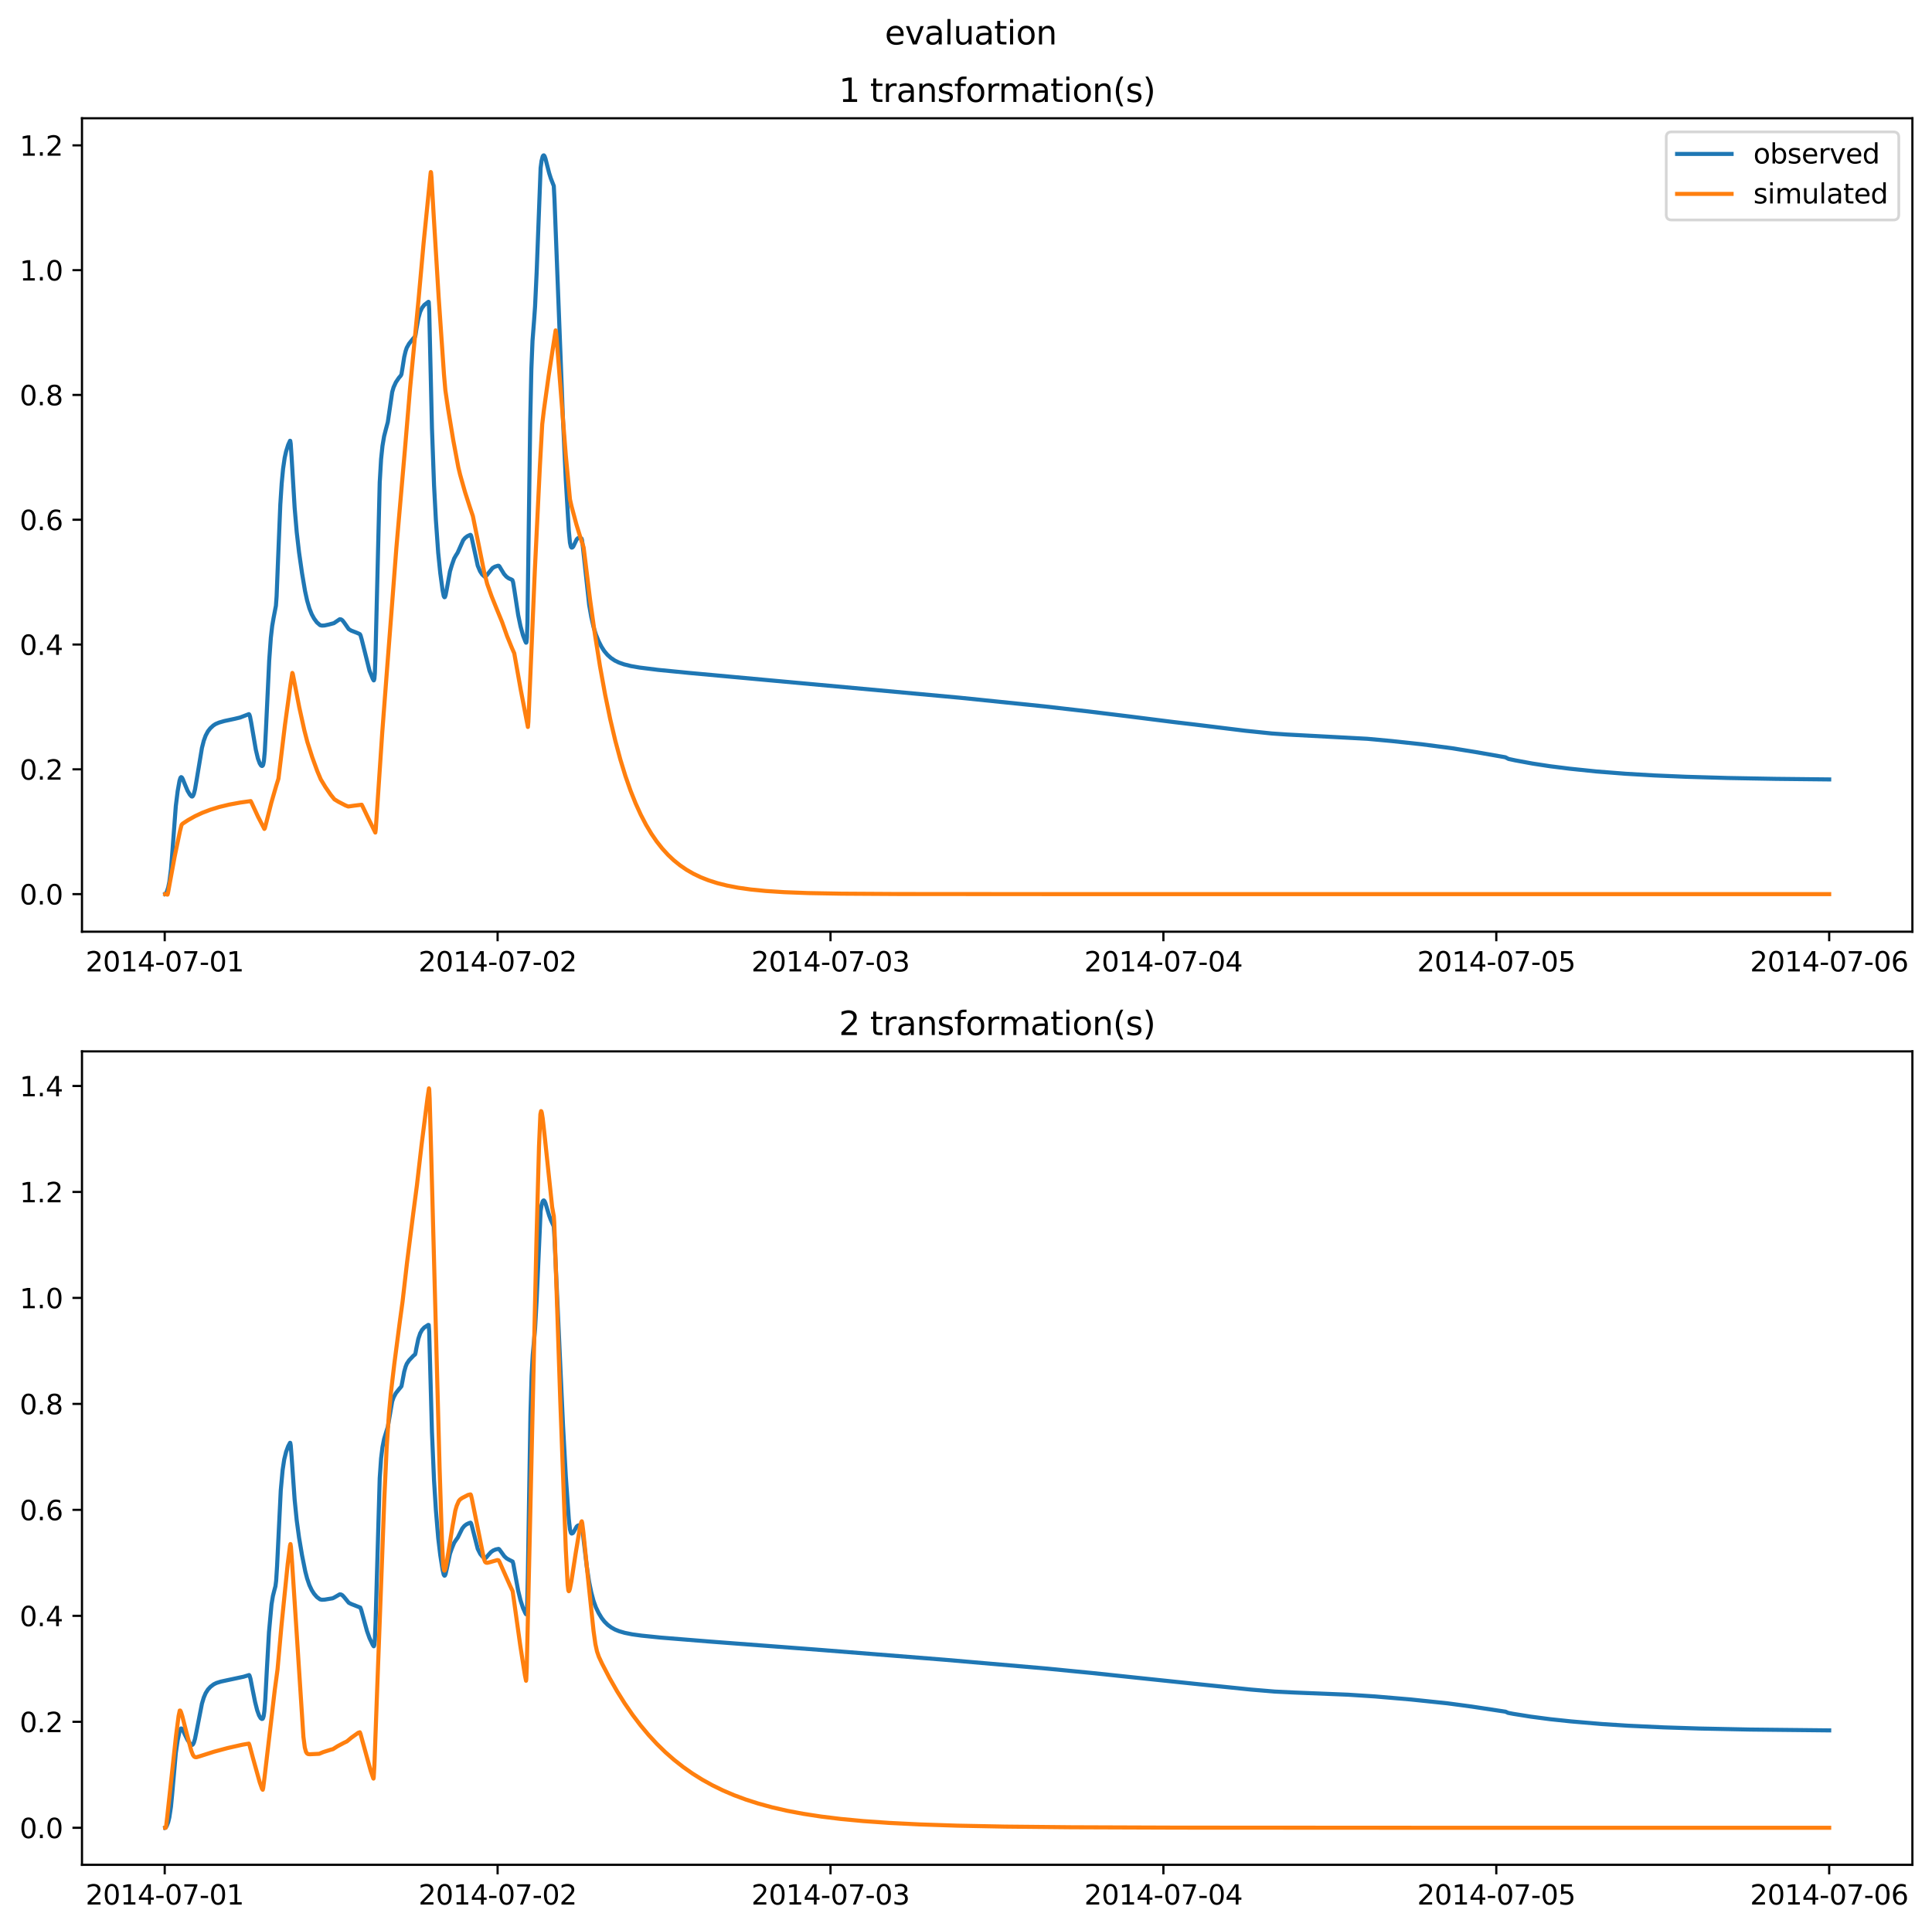<?xml version="1.0" encoding="utf-8" standalone="no"?>
<!DOCTYPE svg PUBLIC "-//W3C//DTD SVG 1.1//EN"
  "http://www.w3.org/Graphics/SVG/1.1/DTD/svg11.dtd">
<svg xmlns:xlink="http://www.w3.org/1999/xlink" width="709.427pt" height="708.798pt" viewBox="0 0 709.427 708.798" xmlns="http://www.w3.org/2000/svg" version="1.1">
 <defs>
  <style type="text/css">*{stroke-linejoin: round; stroke-linecap: butt}</style>
 </defs>
 <g id="figure_1">
  <g id="patch_1">
   <path d="M 0 708.798 
L 709.427 708.798 
L 709.427 0 
L 0 0 
z
" style="fill: #ffffff"/>
  </g>
  <g id="axes_1">
   <g id="patch_2">
    <path d="M 30.103 342.2 
L 702.227 342.2 
L 702.227 43.44 
L 30.103 43.44 
z
" style="fill: #ffffff"/>
   </g>
   <g id="matplotlib.axis_1">
    <g id="xtick_1">
     <g id="line2d_1">
      <defs>
       <path id="m5205f0c5c3" d="M 0 0 
L 0 3.5 
" style="stroke: #000000; stroke-width: 0.8"/>
      </defs>
      <g>
       <use xlink:href="#m5205f0c5c3" x="60.484" y="342.2" style="stroke: #000000; stroke-width: 0.8"/>
      </g>
     </g>
     <g id="text_1">
      <!-- 2014-07-01 -->
      <g transform="translate(31.427 356.798) scale(0.1 -0.1)">
       <defs>
        <path id="DejaVuSans-32" d="M 1228 531 
L 3431 531 
L 3431 0 
L 469 0 
L 469 531 
Q 828 903 1448 1529 
Q 2069 2156 2228 2338 
Q 2531 2678 2651 2914 
Q 2772 3150 2772 3378 
Q 2772 3750 2511 3984 
Q 2250 4219 1831 4219 
Q 1534 4219 1204 4116 
Q 875 4013 500 3803 
L 500 4441 
Q 881 4594 1212 4672 
Q 1544 4750 1819 4750 
Q 2544 4750 2975 4387 
Q 3406 4025 3406 3419 
Q 3406 3131 3298 2873 
Q 3191 2616 2906 2266 
Q 2828 2175 2409 1742 
Q 1991 1309 1228 531 
z
" transform="scale(0.016)"/>
        <path id="DejaVuSans-30" d="M 2034 4250 
Q 1547 4250 1301 3770 
Q 1056 3291 1056 2328 
Q 1056 1369 1301 889 
Q 1547 409 2034 409 
Q 2525 409 2770 889 
Q 3016 1369 3016 2328 
Q 3016 3291 2770 3770 
Q 2525 4250 2034 4250 
z
M 2034 4750 
Q 2819 4750 3233 4129 
Q 3647 3509 3647 2328 
Q 3647 1150 3233 529 
Q 2819 -91 2034 -91 
Q 1250 -91 836 529 
Q 422 1150 422 2328 
Q 422 3509 836 4129 
Q 1250 4750 2034 4750 
z
" transform="scale(0.016)"/>
        <path id="DejaVuSans-31" d="M 794 531 
L 1825 531 
L 1825 4091 
L 703 3866 
L 703 4441 
L 1819 4666 
L 2450 4666 
L 2450 531 
L 3481 531 
L 3481 0 
L 794 0 
L 794 531 
z
" transform="scale(0.016)"/>
        <path id="DejaVuSans-34" d="M 2419 4116 
L 825 1625 
L 2419 1625 
L 2419 4116 
z
M 2253 4666 
L 3047 4666 
L 3047 1625 
L 3713 1625 
L 3713 1100 
L 3047 1100 
L 3047 0 
L 2419 0 
L 2419 1100 
L 313 1100 
L 313 1709 
L 2253 4666 
z
" transform="scale(0.016)"/>
        <path id="DejaVuSans-2d" d="M 313 2009 
L 1997 2009 
L 1997 1497 
L 313 1497 
L 313 2009 
z
" transform="scale(0.016)"/>
        <path id="DejaVuSans-37" d="M 525 4666 
L 3525 4666 
L 3525 4397 
L 1831 0 
L 1172 0 
L 2766 4134 
L 525 4134 
L 525 4666 
z
" transform="scale(0.016)"/>
       </defs>
       <use xlink:href="#DejaVuSans-32"/>
       <use xlink:href="#DejaVuSans-30" x="63.623"/>
       <use xlink:href="#DejaVuSans-31" x="127.246"/>
       <use xlink:href="#DejaVuSans-34" x="190.869"/>
       <use xlink:href="#DejaVuSans-2d" x="254.492"/>
       <use xlink:href="#DejaVuSans-30" x="290.576"/>
       <use xlink:href="#DejaVuSans-37" x="354.199"/>
       <use xlink:href="#DejaVuSans-2d" x="417.822"/>
       <use xlink:href="#DejaVuSans-30" x="453.906"/>
       <use xlink:href="#DejaVuSans-31" x="517.529"/>
      </g>
     </g>
    </g>
    <g id="xtick_2">
     <g id="line2d_2">
      <g>
       <use xlink:href="#m5205f0c5c3" x="182.723" y="342.2" style="stroke: #000000; stroke-width: 0.8"/>
      </g>
     </g>
     <g id="text_2">
      <!-- 2014-07-02 -->
      <g transform="translate(153.665 356.798) scale(0.1 -0.1)">
       <use xlink:href="#DejaVuSans-32"/>
       <use xlink:href="#DejaVuSans-30" x="63.623"/>
       <use xlink:href="#DejaVuSans-31" x="127.246"/>
       <use xlink:href="#DejaVuSans-34" x="190.869"/>
       <use xlink:href="#DejaVuSans-2d" x="254.492"/>
       <use xlink:href="#DejaVuSans-30" x="290.576"/>
       <use xlink:href="#DejaVuSans-37" x="354.199"/>
       <use xlink:href="#DejaVuSans-2d" x="417.822"/>
       <use xlink:href="#DejaVuSans-30" x="453.906"/>
       <use xlink:href="#DejaVuSans-32" x="517.529"/>
      </g>
     </g>
    </g>
    <g id="xtick_3">
     <g id="line2d_3">
      <g>
       <use xlink:href="#m5205f0c5c3" x="304.961" y="342.2" style="stroke: #000000; stroke-width: 0.8"/>
      </g>
     </g>
     <g id="text_3">
      <!-- 2014-07-03 -->
      <g transform="translate(275.903 356.798) scale(0.1 -0.1)">
       <defs>
        <path id="DejaVuSans-33" d="M 2597 2516 
Q 3050 2419 3304 2112 
Q 3559 1806 3559 1356 
Q 3559 666 3084 287 
Q 2609 -91 1734 -91 
Q 1441 -91 1130 -33 
Q 819 25 488 141 
L 488 750 
Q 750 597 1062 519 
Q 1375 441 1716 441 
Q 2309 441 2620 675 
Q 2931 909 2931 1356 
Q 2931 1769 2642 2001 
Q 2353 2234 1838 2234 
L 1294 2234 
L 1294 2753 
L 1863 2753 
Q 2328 2753 2575 2939 
Q 2822 3125 2822 3475 
Q 2822 3834 2567 4026 
Q 2313 4219 1838 4219 
Q 1578 4219 1281 4162 
Q 984 4106 628 3988 
L 628 4550 
Q 988 4650 1302 4700 
Q 1616 4750 1894 4750 
Q 2613 4750 3031 4423 
Q 3450 4097 3450 3541 
Q 3450 3153 3228 2886 
Q 3006 2619 2597 2516 
z
" transform="scale(0.016)"/>
       </defs>
       <use xlink:href="#DejaVuSans-32"/>
       <use xlink:href="#DejaVuSans-30" x="63.623"/>
       <use xlink:href="#DejaVuSans-31" x="127.246"/>
       <use xlink:href="#DejaVuSans-34" x="190.869"/>
       <use xlink:href="#DejaVuSans-2d" x="254.492"/>
       <use xlink:href="#DejaVuSans-30" x="290.576"/>
       <use xlink:href="#DejaVuSans-37" x="354.199"/>
       <use xlink:href="#DejaVuSans-2d" x="417.822"/>
       <use xlink:href="#DejaVuSans-30" x="453.906"/>
       <use xlink:href="#DejaVuSans-33" x="517.529"/>
      </g>
     </g>
    </g>
    <g id="xtick_4">
     <g id="line2d_4">
      <g>
       <use xlink:href="#m5205f0c5c3" x="427.199" y="342.2" style="stroke: #000000; stroke-width: 0.8"/>
      </g>
     </g>
     <g id="text_4">
      <!-- 2014-07-04 -->
      <g transform="translate(398.141 356.798) scale(0.1 -0.1)">
       <use xlink:href="#DejaVuSans-32"/>
       <use xlink:href="#DejaVuSans-30" x="63.623"/>
       <use xlink:href="#DejaVuSans-31" x="127.246"/>
       <use xlink:href="#DejaVuSans-34" x="190.869"/>
       <use xlink:href="#DejaVuSans-2d" x="254.492"/>
       <use xlink:href="#DejaVuSans-30" x="290.576"/>
       <use xlink:href="#DejaVuSans-37" x="354.199"/>
       <use xlink:href="#DejaVuSans-2d" x="417.822"/>
       <use xlink:href="#DejaVuSans-30" x="453.906"/>
       <use xlink:href="#DejaVuSans-34" x="517.529"/>
      </g>
     </g>
    </g>
    <g id="xtick_5">
     <g id="line2d_5">
      <g>
       <use xlink:href="#m5205f0c5c3" x="549.437" y="342.2" style="stroke: #000000; stroke-width: 0.8"/>
      </g>
     </g>
     <g id="text_5">
      <!-- 2014-07-05 -->
      <g transform="translate(520.38 356.798) scale(0.1 -0.1)">
       <defs>
        <path id="DejaVuSans-35" d="M 691 4666 
L 3169 4666 
L 3169 4134 
L 1269 4134 
L 1269 2991 
Q 1406 3038 1543 3061 
Q 1681 3084 1819 3084 
Q 2600 3084 3056 2656 
Q 3513 2228 3513 1497 
Q 3513 744 3044 326 
Q 2575 -91 1722 -91 
Q 1428 -91 1123 -41 
Q 819 9 494 109 
L 494 744 
Q 775 591 1075 516 
Q 1375 441 1709 441 
Q 2250 441 2565 725 
Q 2881 1009 2881 1497 
Q 2881 1984 2565 2268 
Q 2250 2553 1709 2553 
Q 1456 2553 1204 2497 
Q 953 2441 691 2322 
L 691 4666 
z
" transform="scale(0.016)"/>
       </defs>
       <use xlink:href="#DejaVuSans-32"/>
       <use xlink:href="#DejaVuSans-30" x="63.623"/>
       <use xlink:href="#DejaVuSans-31" x="127.246"/>
       <use xlink:href="#DejaVuSans-34" x="190.869"/>
       <use xlink:href="#DejaVuSans-2d" x="254.492"/>
       <use xlink:href="#DejaVuSans-30" x="290.576"/>
       <use xlink:href="#DejaVuSans-37" x="354.199"/>
       <use xlink:href="#DejaVuSans-2d" x="417.822"/>
       <use xlink:href="#DejaVuSans-30" x="453.906"/>
       <use xlink:href="#DejaVuSans-35" x="517.529"/>
      </g>
     </g>
    </g>
    <g id="xtick_6">
     <g id="line2d_6">
      <g>
       <use xlink:href="#m5205f0c5c3" x="671.676" y="342.2" style="stroke: #000000; stroke-width: 0.8"/>
      </g>
     </g>
     <g id="text_6">
      <!-- 2014-07-06 -->
      <g transform="translate(642.618 356.798) scale(0.1 -0.1)">
       <defs>
        <path id="DejaVuSans-36" d="M 2113 2584 
Q 1688 2584 1439 2293 
Q 1191 2003 1191 1497 
Q 1191 994 1439 701 
Q 1688 409 2113 409 
Q 2538 409 2786 701 
Q 3034 994 3034 1497 
Q 3034 2003 2786 2293 
Q 2538 2584 2113 2584 
z
M 3366 4563 
L 3366 3988 
Q 3128 4100 2886 4159 
Q 2644 4219 2406 4219 
Q 1781 4219 1451 3797 
Q 1122 3375 1075 2522 
Q 1259 2794 1537 2939 
Q 1816 3084 2150 3084 
Q 2853 3084 3261 2657 
Q 3669 2231 3669 1497 
Q 3669 778 3244 343 
Q 2819 -91 2113 -91 
Q 1303 -91 875 529 
Q 447 1150 447 2328 
Q 447 3434 972 4092 
Q 1497 4750 2381 4750 
Q 2619 4750 2861 4703 
Q 3103 4656 3366 4563 
z
" transform="scale(0.016)"/>
       </defs>
       <use xlink:href="#DejaVuSans-32"/>
       <use xlink:href="#DejaVuSans-30" x="63.623"/>
       <use xlink:href="#DejaVuSans-31" x="127.246"/>
       <use xlink:href="#DejaVuSans-34" x="190.869"/>
       <use xlink:href="#DejaVuSans-2d" x="254.492"/>
       <use xlink:href="#DejaVuSans-30" x="290.576"/>
       <use xlink:href="#DejaVuSans-37" x="354.199"/>
       <use xlink:href="#DejaVuSans-2d" x="417.822"/>
       <use xlink:href="#DejaVuSans-30" x="453.906"/>
       <use xlink:href="#DejaVuSans-36" x="517.529"/>
      </g>
     </g>
    </g>
   </g>
   <g id="matplotlib.axis_2">
    <g id="ytick_1">
     <g id="line2d_7">
      <defs>
       <path id="m66a15f3353" d="M 0 0 
L -3.5 0 
" style="stroke: #000000; stroke-width: 0.8"/>
      </defs>
      <g>
       <use xlink:href="#m66a15f3353" x="30.103" y="328.397" style="stroke: #000000; stroke-width: 0.8"/>
      </g>
     </g>
     <g id="text_7">
      <!-- 0.0 -->
      <g transform="translate(7.2 332.197) scale(0.1 -0.1)">
       <defs>
        <path id="DejaVuSans-2e" d="M 684 794 
L 1344 794 
L 1344 0 
L 684 0 
L 684 794 
z
" transform="scale(0.016)"/>
       </defs>
       <use xlink:href="#DejaVuSans-30"/>
       <use xlink:href="#DejaVuSans-2e" x="63.623"/>
       <use xlink:href="#DejaVuSans-30" x="95.41"/>
      </g>
     </g>
    </g>
    <g id="ytick_2">
     <g id="line2d_8">
      <g>
       <use xlink:href="#m66a15f3353" x="30.103" y="282.562" style="stroke: #000000; stroke-width: 0.8"/>
      </g>
     </g>
     <g id="text_8">
      <!-- 0.2 -->
      <g transform="translate(7.2 286.362) scale(0.1 -0.1)">
       <use xlink:href="#DejaVuSans-30"/>
       <use xlink:href="#DejaVuSans-2e" x="63.623"/>
       <use xlink:href="#DejaVuSans-32" x="95.41"/>
      </g>
     </g>
    </g>
    <g id="ytick_3">
     <g id="line2d_9">
      <g>
       <use xlink:href="#m66a15f3353" x="30.103" y="236.727" style="stroke: #000000; stroke-width: 0.8"/>
      </g>
     </g>
     <g id="text_9">
      <!-- 0.4 -->
      <g transform="translate(7.2 240.526) scale(0.1 -0.1)">
       <use xlink:href="#DejaVuSans-30"/>
       <use xlink:href="#DejaVuSans-2e" x="63.623"/>
       <use xlink:href="#DejaVuSans-34" x="95.41"/>
      </g>
     </g>
    </g>
    <g id="ytick_4">
     <g id="line2d_10">
      <g>
       <use xlink:href="#m66a15f3353" x="30.103" y="190.892" style="stroke: #000000; stroke-width: 0.8"/>
      </g>
     </g>
     <g id="text_10">
      <!-- 0.6 -->
      <g transform="translate(7.2 194.691) scale(0.1 -0.1)">
       <use xlink:href="#DejaVuSans-30"/>
       <use xlink:href="#DejaVuSans-2e" x="63.623"/>
       <use xlink:href="#DejaVuSans-36" x="95.41"/>
      </g>
     </g>
    </g>
    <g id="ytick_5">
     <g id="line2d_11">
      <g>
       <use xlink:href="#m66a15f3353" x="30.103" y="145.057" style="stroke: #000000; stroke-width: 0.8"/>
      </g>
     </g>
     <g id="text_11">
      <!-- 0.8 -->
      <g transform="translate(7.2 148.856) scale(0.1 -0.1)">
       <defs>
        <path id="DejaVuSans-38" d="M 2034 2216 
Q 1584 2216 1326 1975 
Q 1069 1734 1069 1313 
Q 1069 891 1326 650 
Q 1584 409 2034 409 
Q 2484 409 2743 651 
Q 3003 894 3003 1313 
Q 3003 1734 2745 1975 
Q 2488 2216 2034 2216 
z
M 1403 2484 
Q 997 2584 770 2862 
Q 544 3141 544 3541 
Q 544 4100 942 4425 
Q 1341 4750 2034 4750 
Q 2731 4750 3128 4425 
Q 3525 4100 3525 3541 
Q 3525 3141 3298 2862 
Q 3072 2584 2669 2484 
Q 3125 2378 3379 2068 
Q 3634 1759 3634 1313 
Q 3634 634 3220 271 
Q 2806 -91 2034 -91 
Q 1263 -91 848 271 
Q 434 634 434 1313 
Q 434 1759 690 2068 
Q 947 2378 1403 2484 
z
M 1172 3481 
Q 1172 3119 1398 2916 
Q 1625 2713 2034 2713 
Q 2441 2713 2670 2916 
Q 2900 3119 2900 3481 
Q 2900 3844 2670 4047 
Q 2441 4250 2034 4250 
Q 1625 4250 1398 4047 
Q 1172 3844 1172 3481 
z
" transform="scale(0.016)"/>
       </defs>
       <use xlink:href="#DejaVuSans-30"/>
       <use xlink:href="#DejaVuSans-2e" x="63.623"/>
       <use xlink:href="#DejaVuSans-38" x="95.41"/>
      </g>
     </g>
    </g>
    <g id="ytick_6">
     <g id="line2d_12">
      <g>
       <use xlink:href="#m66a15f3353" x="30.103" y="99.222" style="stroke: #000000; stroke-width: 0.8"/>
      </g>
     </g>
     <g id="text_12">
      <!-- 1.0 -->
      <g transform="translate(7.2 103.021) scale(0.1 -0.1)">
       <use xlink:href="#DejaVuSans-31"/>
       <use xlink:href="#DejaVuSans-2e" x="63.623"/>
       <use xlink:href="#DejaVuSans-30" x="95.41"/>
      </g>
     </g>
    </g>
    <g id="ytick_7">
     <g id="line2d_13">
      <g>
       <use xlink:href="#m66a15f3353" x="30.103" y="53.386" style="stroke: #000000; stroke-width: 0.8"/>
      </g>
     </g>
     <g id="text_13">
      <!-- 1.2 -->
      <g transform="translate(7.2 57.186) scale(0.1 -0.1)">
       <use xlink:href="#DejaVuSans-31"/>
       <use xlink:href="#DejaVuSans-2e" x="63.623"/>
       <use xlink:href="#DejaVuSans-32" x="95.41"/>
      </g>
     </g>
    </g>
   </g>
   <g id="line2d_14">
    <path d="M 60.654 328.397 
L 60.824 328.337 
L 61.248 327.544 
L 61.758 325.965 
L 62.182 323.899 
L 62.776 319.3 
L 63.201 314.113 
L 64.559 296.032 
L 65.238 290.563 
L 65.917 286.764 
L 66.257 285.679 
L 66.511 285.423 
L 66.766 285.547 
L 67.106 286.102 
L 67.87 288.03 
L 68.888 290.459 
L 69.737 291.879 
L 70.331 292.513 
L 70.586 292.554 
L 70.841 292.346 
L 71.18 291.601 
L 71.605 289.936 
L 72.199 286.467 
L 74.151 274.714 
L 74.83 272.061 
L 75.51 270.186 
L 76.358 268.594 
L 77.207 267.5 
L 78.311 266.479 
L 79.16 265.922 
L 80.433 265.384 
L 82.385 264.819 
L 86.121 264.021 
L 88.158 263.532 
L 90.45 262.65 
L 91.384 262.29 
L 91.553 262.443 
L 91.808 263.177 
L 92.232 265.375 
L 93.93 275.335 
L 94.694 278.556 
L 95.373 280.396 
L 95.883 281.184 
L 96.222 281.342 
L 96.477 281.189 
L 96.647 280.823 
L 96.901 279.531 
L 97.241 275.876 
L 97.665 267.744 
L 98.854 242.567 
L 99.448 234.285 
L 99.957 229.857 
L 100.467 226.896 
L 101.315 222.488 
L 101.57 218.978 
L 101.994 208.251 
L 102.928 185.354 
L 103.438 177.519 
L 103.947 172.178 
L 104.541 168.096 
L 105.05 165.824 
L 105.814 163.386 
L 106.494 161.887 
L 106.578 161.911 
L 106.748 162.976 
L 107.088 168.107 
L 108.191 186.472 
L 108.955 195.442 
L 109.804 202.824 
L 110.908 210.538 
L 112.011 217.067 
L 112.775 220.565 
L 113.624 223.485 
L 114.473 225.613 
L 115.322 227.173 
L 116.341 228.57 
L 117.529 229.61 
L 118.208 229.769 
L 119.142 229.727 
L 120.67 229.4 
L 122.622 228.874 
L 124.744 227.432 
L 125.254 227.501 
L 125.763 227.865 
L 126.357 228.619 
L 128.055 231.062 
L 128.904 231.584 
L 131.026 232.406 
L 132.13 232.902 
L 132.384 233.343 
L 132.809 234.813 
L 135.695 246.384 
L 136.883 249.337 
L 137.223 249.901 
L 137.308 249.855 
L 137.478 249.222 
L 137.647 247.278 
L 137.902 239.767 
L 139.43 177.217 
L 139.939 168.594 
L 140.449 163.755 
L 141.043 160.232 
L 141.722 157.57 
L 142.401 155.043 
L 144.014 143.996 
L 144.523 142.26 
L 145.372 140.394 
L 146.476 138.758 
L 147.155 137.973 
L 147.409 137.462 
L 147.749 135.448 
L 148.428 131.121 
L 148.937 128.982 
L 149.362 127.73 
L 150.211 126.219 
L 151.824 124.22 
L 152.418 123.653 
L 152.588 122.97 
L 152.927 120.772 
L 153.606 116.934 
L 154.285 114.546 
L 154.964 113.094 
L 155.813 111.999 
L 157.256 110.889 
L 157.341 110.846 
L 157.426 110.94 
L 157.596 113.685 
L 157.935 128.204 
L 158.615 157.263 
L 159.379 178.227 
L 160.058 191.012 
L 160.907 203 
L 161.671 210.528 
L 162.519 216.797 
L 162.944 218.974 
L 163.199 219.362 
L 163.368 219.294 
L 163.623 218.613 
L 164.047 216.419 
L 165.236 209.86 
L 165.915 207.571 
L 166.764 205.137 
L 167.358 204.075 
L 168.037 203.016 
L 170.074 198.422 
L 170.754 197.601 
L 171.602 196.946 
L 172.621 196.463 
L 172.791 196.442 
L 172.961 196.66 
L 173.215 197.571 
L 175.422 207.767 
L 176.271 209.794 
L 177.035 210.966 
L 177.969 211.827 
L 178.224 211.811 
L 178.563 211.494 
L 180.855 208.647 
L 181.704 208.147 
L 182.808 207.793 
L 183.147 207.806 
L 183.402 208.048 
L 183.996 209.052 
L 185.1 210.846 
L 185.948 211.802 
L 186.797 212.409 
L 187.816 212.848 
L 188.155 213.066 
L 188.41 213.863 
L 188.835 216.429 
L 190.278 225.898 
L 191.127 229.989 
L 192.06 233.388 
L 192.909 235.581 
L 193.164 236.052 
L 193.249 236.023 
L 193.334 235.775 
L 193.503 234.039 
L 193.673 228.615 
L 194.013 204.158 
L 194.692 154.603 
L 195.116 135.607 
L 195.541 125.109 
L 196.135 117.402 
L 196.474 112.581 
L 197.069 99.808 
L 198.512 61.694 
L 198.851 59.115 
L 199.276 57.447 
L 199.53 57.099 
L 199.7 57.061 
L 199.955 57.349 
L 200.294 58.265 
L 200.889 60.609 
L 201.653 63.592 
L 202.247 65.477 
L 203.35 68.297 
L 203.605 73.218 
L 206.746 154.536 
L 207.765 176.346 
L 208.868 194.891 
L 209.293 199.347 
L 209.632 200.812 
L 209.887 201.128 
L 210.141 201.092 
L 210.481 200.775 
L 210.905 199.91 
L 211.754 198.107 
L 212.179 197.678 
L 212.603 197.534 
L 213.197 197.612 
L 213.537 197.804 
L 213.707 198.341 
L 213.961 200.198 
L 216.338 222.158 
L 217.102 226.515 
L 217.951 230.29 
L 218.8 233.027 
L 219.819 235.52 
L 220.837 237.502 
L 221.856 239.085 
L 223.044 240.502 
L 224.318 241.649 
L 225.761 242.615 
L 227.289 243.354 
L 229.156 244.009 
L 231.703 244.642 
L 234.844 245.185 
L 241.72 246.042 
L 253.434 247.19 
L 352.328 256.253 
L 383.397 259.436 
L 399.611 261.294 
L 414.806 263.158 
L 430.934 265.194 
L 438.659 266.106 
L 457.165 268.379 
L 467.012 269.397 
L 472.699 269.786 
L 502.07 271.348 
L 511.068 272.174 
L 522.188 273.375 
L 533.224 274.819 
L 542.392 276.309 
L 552.748 278.132 
L 553.936 278.744 
L 556.398 279.272 
L 562.765 280.448 
L 569.216 281.434 
L 576.347 282.326 
L 586.109 283.337 
L 596.975 284.192 
L 607.331 284.799 
L 619.13 285.301 
L 634.58 285.747 
L 652.067 286.063 
L 671.676 286.273 
L 671.676 286.273 
" clip-path="url(#pfe561094a9)" style="fill: none; stroke: #1f77b4; stroke-width: 1.5; stroke-linecap: square"/>
   </g>
   <g id="line2d_15">
    <path d="M 60.654 328.397 
L 61.503 328.582 
L 61.673 328.068 
L 62.267 324.772 
L 64.135 314.612 
L 66.087 305.245 
L 66.681 302.926 
L 67.106 302.494 
L 69.058 301.208 
L 71.605 299.78 
L 74.321 298.515 
L 77.292 297.381 
L 80.518 296.391 
L 84.168 295.512 
L 88.243 294.763 
L 92.063 294.23 
L 92.402 294.877 
L 94.779 300.029 
L 97.071 304.451 
L 97.241 304.223 
L 97.665 302.615 
L 99.618 294.874 
L 101.4 288.708 
L 102.249 285.982 
L 102.758 281.811 
L 104.626 266.339 
L 106.663 251.446 
L 107.342 247.156 
L 107.512 247.523 
L 108.022 250.141 
L 109.889 259.776 
L 111.757 268.236 
L 112.86 272.51 
L 114.643 278.085 
L 116.51 283.22 
L 117.784 286.237 
L 119.481 289.051 
L 121.434 291.89 
L 122.792 293.576 
L 124.235 294.454 
L 126.867 295.828 
L 127.885 296.217 
L 130.007 295.912 
L 132.809 295.559 
L 133.148 296.181 
L 135.525 301.133 
L 137.478 305.106 
L 137.817 305.783 
L 137.987 304.515 
L 138.496 296.911 
L 140.364 268.974 
L 142.146 245.531 
L 143.759 224.626 
L 145.542 201.316 
L 147.325 180.784 
L 148.683 165.17 
L 150.55 142.84 
L 152.333 124.114 
L 153.691 109.996 
L 155.559 89.16 
L 158.105 63.76 
L 158.19 63.192 
L 158.275 63.33 
L 158.445 65.134 
L 159.294 79.888 
L 161.076 109.188 
L 163.029 137.513 
L 163.538 143.336 
L 164.557 150.293 
L 166.424 161.619 
L 168.292 171.59 
L 168.971 174.413 
L 170.754 180.721 
L 172.621 186.527 
L 173.64 189.554 
L 177.799 210.136 
L 178.903 214.481 
L 180.516 219.012 
L 182.383 223.643 
L 184.336 228.397 
L 186.203 233.64 
L 187.986 238.017 
L 188.835 239.95 
L 189.344 242.796 
L 191.211 253.334 
L 193.843 267.005 
L 194.013 265.173 
L 194.522 253.326 
L 196.39 209.546 
L 198.257 171.039 
L 199.106 155.816 
L 199.7 150.76 
L 201.483 137.848 
L 204.029 121.349 
L 204.114 121.514 
L 204.369 124.005 
L 207.765 167.287 
L 209.293 183.394 
L 209.887 186.024 
L 211.669 192.656 
L 213.452 198.467 
L 214.301 201.04 
L 214.81 205.122 
L 216.678 220.298 
L 218.46 233.043 
L 220.328 244.787 
L 222.195 255.084 
L 224.063 264.113 
L 225.931 272.031 
L 227.798 278.973 
L 229.666 285.06 
L 231.533 290.397 
L 233.401 295.077 
L 235.268 299.181 
L 237.221 302.932 
L 239.173 306.201 
L 241.125 309.051 
L 243.163 311.635 
L 245.285 313.961 
L 247.407 315.963 
L 249.699 317.816 
L 252.076 319.446 
L 254.623 320.914 
L 257.339 322.217 
L 260.225 323.353 
L 263.451 324.377 
L 267.016 325.269 
L 271.006 326.035 
L 275.675 326.697 
L 281.192 327.244 
L 287.983 327.682 
L 296.727 328.011 
L 309.036 328.235 
L 329.663 328.359 
L 385.18 328.397 
L 671.676 328.397 
L 671.676 328.397 
" clip-path="url(#pfe561094a9)" style="fill: none; stroke: #ff7f0e; stroke-width: 1.5; stroke-linecap: square"/>
   </g>
   <g id="patch_3">
    <path d="M 30.103 342.2 
L 30.103 43.44 
" style="fill: none; stroke: #000000; stroke-width: 0.8; stroke-linejoin: miter; stroke-linecap: square"/>
   </g>
   <g id="patch_4">
    <path d="M 702.227 342.2 
L 702.227 43.44 
" style="fill: none; stroke: #000000; stroke-width: 0.8; stroke-linejoin: miter; stroke-linecap: square"/>
   </g>
   <g id="patch_5">
    <path d="M 30.103 342.2 
L 702.227 342.2 
" style="fill: none; stroke: #000000; stroke-width: 0.8; stroke-linejoin: miter; stroke-linecap: square"/>
   </g>
   <g id="patch_6">
    <path d="M 30.103 43.44 
L 702.227 43.44 
" style="fill: none; stroke: #000000; stroke-width: 0.8; stroke-linejoin: miter; stroke-linecap: square"/>
   </g>
   <g id="text_14">
    <!-- 1 transformation(s) -->
    <g transform="translate(308.05 37.44) scale(0.12 -0.12)">
     <defs>
      <path id="DejaVuSans-20" transform="scale(0.016)"/>
      <path id="DejaVuSans-74" d="M 1172 4494 
L 1172 3500 
L 2356 3500 
L 2356 3053 
L 1172 3053 
L 1172 1153 
Q 1172 725 1289 603 
Q 1406 481 1766 481 
L 2356 481 
L 2356 0 
L 1766 0 
Q 1100 0 847 248 
Q 594 497 594 1153 
L 594 3053 
L 172 3053 
L 172 3500 
L 594 3500 
L 594 4494 
L 1172 4494 
z
" transform="scale(0.016)"/>
      <path id="DejaVuSans-72" d="M 2631 2963 
Q 2534 3019 2420 3045 
Q 2306 3072 2169 3072 
Q 1681 3072 1420 2755 
Q 1159 2438 1159 1844 
L 1159 0 
L 581 0 
L 581 3500 
L 1159 3500 
L 1159 2956 
Q 1341 3275 1631 3429 
Q 1922 3584 2338 3584 
Q 2397 3584 2469 3576 
Q 2541 3569 2628 3553 
L 2631 2963 
z
" transform="scale(0.016)"/>
      <path id="DejaVuSans-61" d="M 2194 1759 
Q 1497 1759 1228 1600 
Q 959 1441 959 1056 
Q 959 750 1161 570 
Q 1363 391 1709 391 
Q 2188 391 2477 730 
Q 2766 1069 2766 1631 
L 2766 1759 
L 2194 1759 
z
M 3341 1997 
L 3341 0 
L 2766 0 
L 2766 531 
Q 2569 213 2275 61 
Q 1981 -91 1556 -91 
Q 1019 -91 701 211 
Q 384 513 384 1019 
Q 384 1609 779 1909 
Q 1175 2209 1959 2209 
L 2766 2209 
L 2766 2266 
Q 2766 2663 2505 2880 
Q 2244 3097 1772 3097 
Q 1472 3097 1187 3025 
Q 903 2953 641 2809 
L 641 3341 
Q 956 3463 1253 3523 
Q 1550 3584 1831 3584 
Q 2591 3584 2966 3190 
Q 3341 2797 3341 1997 
z
" transform="scale(0.016)"/>
      <path id="DejaVuSans-6e" d="M 3513 2113 
L 3513 0 
L 2938 0 
L 2938 2094 
Q 2938 2591 2744 2837 
Q 2550 3084 2163 3084 
Q 1697 3084 1428 2787 
Q 1159 2491 1159 1978 
L 1159 0 
L 581 0 
L 581 3500 
L 1159 3500 
L 1159 2956 
Q 1366 3272 1645 3428 
Q 1925 3584 2291 3584 
Q 2894 3584 3203 3211 
Q 3513 2838 3513 2113 
z
" transform="scale(0.016)"/>
      <path id="DejaVuSans-73" d="M 2834 3397 
L 2834 2853 
Q 2591 2978 2328 3040 
Q 2066 3103 1784 3103 
Q 1356 3103 1142 2972 
Q 928 2841 928 2578 
Q 928 2378 1081 2264 
Q 1234 2150 1697 2047 
L 1894 2003 
Q 2506 1872 2764 1633 
Q 3022 1394 3022 966 
Q 3022 478 2636 193 
Q 2250 -91 1575 -91 
Q 1294 -91 989 -36 
Q 684 19 347 128 
L 347 722 
Q 666 556 975 473 
Q 1284 391 1588 391 
Q 1994 391 2212 530 
Q 2431 669 2431 922 
Q 2431 1156 2273 1281 
Q 2116 1406 1581 1522 
L 1381 1569 
Q 847 1681 609 1914 
Q 372 2147 372 2553 
Q 372 3047 722 3315 
Q 1072 3584 1716 3584 
Q 2034 3584 2315 3537 
Q 2597 3491 2834 3397 
z
" transform="scale(0.016)"/>
      <path id="DejaVuSans-66" d="M 2375 4863 
L 2375 4384 
L 1825 4384 
Q 1516 4384 1395 4259 
Q 1275 4134 1275 3809 
L 1275 3500 
L 2222 3500 
L 2222 3053 
L 1275 3053 
L 1275 0 
L 697 0 
L 697 3053 
L 147 3053 
L 147 3500 
L 697 3500 
L 697 3744 
Q 697 4328 969 4595 
Q 1241 4863 1831 4863 
L 2375 4863 
z
" transform="scale(0.016)"/>
      <path id="DejaVuSans-6f" d="M 1959 3097 
Q 1497 3097 1228 2736 
Q 959 2375 959 1747 
Q 959 1119 1226 758 
Q 1494 397 1959 397 
Q 2419 397 2687 759 
Q 2956 1122 2956 1747 
Q 2956 2369 2687 2733 
Q 2419 3097 1959 3097 
z
M 1959 3584 
Q 2709 3584 3137 3096 
Q 3566 2609 3566 1747 
Q 3566 888 3137 398 
Q 2709 -91 1959 -91 
Q 1206 -91 779 398 
Q 353 888 353 1747 
Q 353 2609 779 3096 
Q 1206 3584 1959 3584 
z
" transform="scale(0.016)"/>
      <path id="DejaVuSans-6d" d="M 3328 2828 
Q 3544 3216 3844 3400 
Q 4144 3584 4550 3584 
Q 5097 3584 5394 3201 
Q 5691 2819 5691 2113 
L 5691 0 
L 5113 0 
L 5113 2094 
Q 5113 2597 4934 2840 
Q 4756 3084 4391 3084 
Q 3944 3084 3684 2787 
Q 3425 2491 3425 1978 
L 3425 0 
L 2847 0 
L 2847 2094 
Q 2847 2600 2669 2842 
Q 2491 3084 2119 3084 
Q 1678 3084 1418 2786 
Q 1159 2488 1159 1978 
L 1159 0 
L 581 0 
L 581 3500 
L 1159 3500 
L 1159 2956 
Q 1356 3278 1631 3431 
Q 1906 3584 2284 3584 
Q 2666 3584 2933 3390 
Q 3200 3197 3328 2828 
z
" transform="scale(0.016)"/>
      <path id="DejaVuSans-69" d="M 603 3500 
L 1178 3500 
L 1178 0 
L 603 0 
L 603 3500 
z
M 603 4863 
L 1178 4863 
L 1178 4134 
L 603 4134 
L 603 4863 
z
" transform="scale(0.016)"/>
      <path id="DejaVuSans-28" d="M 1984 4856 
Q 1566 4138 1362 3434 
Q 1159 2731 1159 2009 
Q 1159 1288 1364 580 
Q 1569 -128 1984 -844 
L 1484 -844 
Q 1016 -109 783 600 
Q 550 1309 550 2009 
Q 550 2706 781 3412 
Q 1013 4119 1484 4856 
L 1984 4856 
z
" transform="scale(0.016)"/>
      <path id="DejaVuSans-29" d="M 513 4856 
L 1013 4856 
Q 1481 4119 1714 3412 
Q 1947 2706 1947 2009 
Q 1947 1309 1714 600 
Q 1481 -109 1013 -844 
L 513 -844 
Q 928 -128 1133 580 
Q 1338 1288 1338 2009 
Q 1338 2731 1133 3434 
Q 928 4138 513 4856 
z
" transform="scale(0.016)"/>
     </defs>
     <use xlink:href="#DejaVuSans-31"/>
     <use xlink:href="#DejaVuSans-20" x="63.623"/>
     <use xlink:href="#DejaVuSans-74" x="95.41"/>
     <use xlink:href="#DejaVuSans-72" x="134.619"/>
     <use xlink:href="#DejaVuSans-61" x="175.732"/>
     <use xlink:href="#DejaVuSans-6e" x="237.012"/>
     <use xlink:href="#DejaVuSans-73" x="300.391"/>
     <use xlink:href="#DejaVuSans-66" x="352.49"/>
     <use xlink:href="#DejaVuSans-6f" x="387.695"/>
     <use xlink:href="#DejaVuSans-72" x="448.877"/>
     <use xlink:href="#DejaVuSans-6d" x="488.24"/>
     <use xlink:href="#DejaVuSans-61" x="585.652"/>
     <use xlink:href="#DejaVuSans-74" x="646.932"/>
     <use xlink:href="#DejaVuSans-69" x="686.141"/>
     <use xlink:href="#DejaVuSans-6f" x="713.924"/>
     <use xlink:href="#DejaVuSans-6e" x="775.105"/>
     <use xlink:href="#DejaVuSans-28" x="838.484"/>
     <use xlink:href="#DejaVuSans-73" x="877.498"/>
     <use xlink:href="#DejaVuSans-29" x="929.598"/>
    </g>
   </g>
   <g id="legend_1">
    <g id="patch_7">
     <path d="M 613.833 80.796 
L 695.227 80.796 
Q 697.227 80.796 697.227 78.796 
L 697.227 50.44 
Q 697.227 48.44 695.227 48.44 
L 613.833 48.44 
Q 611.833 48.44 611.833 50.44 
L 611.833 78.796 
Q 611.833 80.796 613.833 80.796 
z
" style="fill: #ffffff; opacity: 0.8; stroke: #cccccc; stroke-linejoin: miter"/>
    </g>
    <g id="line2d_16">
     <path d="M 615.833 56.538 
L 625.833 56.538 
L 635.833 56.538 
" style="fill: none; stroke: #1f77b4; stroke-width: 1.5; stroke-linecap: square"/>
    </g>
    <g id="text_15">
     <!-- observed -->
     <g transform="translate(643.833 60.038) scale(0.1 -0.1)">
      <defs>
       <path id="DejaVuSans-62" d="M 3116 1747 
Q 3116 2381 2855 2742 
Q 2594 3103 2138 3103 
Q 1681 3103 1420 2742 
Q 1159 2381 1159 1747 
Q 1159 1113 1420 752 
Q 1681 391 2138 391 
Q 2594 391 2855 752 
Q 3116 1113 3116 1747 
z
M 1159 2969 
Q 1341 3281 1617 3432 
Q 1894 3584 2278 3584 
Q 2916 3584 3314 3078 
Q 3713 2572 3713 1747 
Q 3713 922 3314 415 
Q 2916 -91 2278 -91 
Q 1894 -91 1617 61 
Q 1341 213 1159 525 
L 1159 0 
L 581 0 
L 581 4863 
L 1159 4863 
L 1159 2969 
z
" transform="scale(0.016)"/>
       <path id="DejaVuSans-65" d="M 3597 1894 
L 3597 1613 
L 953 1613 
Q 991 1019 1311 708 
Q 1631 397 2203 397 
Q 2534 397 2845 478 
Q 3156 559 3463 722 
L 3463 178 
Q 3153 47 2828 -22 
Q 2503 -91 2169 -91 
Q 1331 -91 842 396 
Q 353 884 353 1716 
Q 353 2575 817 3079 
Q 1281 3584 2069 3584 
Q 2775 3584 3186 3129 
Q 3597 2675 3597 1894 
z
M 3022 2063 
Q 3016 2534 2758 2815 
Q 2500 3097 2075 3097 
Q 1594 3097 1305 2825 
Q 1016 2553 972 2059 
L 3022 2063 
z
" transform="scale(0.016)"/>
       <path id="DejaVuSans-76" d="M 191 3500 
L 800 3500 
L 1894 563 
L 2988 3500 
L 3597 3500 
L 2284 0 
L 1503 0 
L 191 3500 
z
" transform="scale(0.016)"/>
       <path id="DejaVuSans-64" d="M 2906 2969 
L 2906 4863 
L 3481 4863 
L 3481 0 
L 2906 0 
L 2906 525 
Q 2725 213 2448 61 
Q 2172 -91 1784 -91 
Q 1150 -91 751 415 
Q 353 922 353 1747 
Q 353 2572 751 3078 
Q 1150 3584 1784 3584 
Q 2172 3584 2448 3432 
Q 2725 3281 2906 2969 
z
M 947 1747 
Q 947 1113 1208 752 
Q 1469 391 1925 391 
Q 2381 391 2643 752 
Q 2906 1113 2906 1747 
Q 2906 2381 2643 2742 
Q 2381 3103 1925 3103 
Q 1469 3103 1208 2742 
Q 947 2381 947 1747 
z
" transform="scale(0.016)"/>
      </defs>
      <use xlink:href="#DejaVuSans-6f"/>
      <use xlink:href="#DejaVuSans-62" x="61.182"/>
      <use xlink:href="#DejaVuSans-73" x="124.658"/>
      <use xlink:href="#DejaVuSans-65" x="176.758"/>
      <use xlink:href="#DejaVuSans-72" x="238.281"/>
      <use xlink:href="#DejaVuSans-76" x="279.395"/>
      <use xlink:href="#DejaVuSans-65" x="338.574"/>
      <use xlink:href="#DejaVuSans-64" x="400.098"/>
     </g>
    </g>
    <g id="line2d_17">
     <path d="M 615.833 71.217 
L 625.833 71.217 
L 635.833 71.217 
" style="fill: none; stroke: #ff7f0e; stroke-width: 1.5; stroke-linecap: square"/>
    </g>
    <g id="text_16">
     <!-- simulated -->
     <g transform="translate(643.833 74.717) scale(0.1 -0.1)">
      <defs>
       <path id="DejaVuSans-75" d="M 544 1381 
L 544 3500 
L 1119 3500 
L 1119 1403 
Q 1119 906 1312 657 
Q 1506 409 1894 409 
Q 2359 409 2629 706 
Q 2900 1003 2900 1516 
L 2900 3500 
L 3475 3500 
L 3475 0 
L 2900 0 
L 2900 538 
Q 2691 219 2414 64 
Q 2138 -91 1772 -91 
Q 1169 -91 856 284 
Q 544 659 544 1381 
z
M 1991 3584 
L 1991 3584 
z
" transform="scale(0.016)"/>
       <path id="DejaVuSans-6c" d="M 603 4863 
L 1178 4863 
L 1178 0 
L 603 0 
L 603 4863 
z
" transform="scale(0.016)"/>
      </defs>
      <use xlink:href="#DejaVuSans-73"/>
      <use xlink:href="#DejaVuSans-69" x="52.1"/>
      <use xlink:href="#DejaVuSans-6d" x="79.883"/>
      <use xlink:href="#DejaVuSans-75" x="177.295"/>
      <use xlink:href="#DejaVuSans-6c" x="240.674"/>
      <use xlink:href="#DejaVuSans-61" x="268.457"/>
      <use xlink:href="#DejaVuSans-74" x="329.736"/>
      <use xlink:href="#DejaVuSans-65" x="368.945"/>
      <use xlink:href="#DejaVuSans-64" x="430.469"/>
     </g>
    </g>
   </g>
  </g>
  <g id="axes_2">
   <g id="patch_8">
    <path d="M 30.103 684.92 
L 702.227 684.92 
L 702.227 386.16 
L 30.103 386.16 
z
" style="fill: #ffffff"/>
   </g>
   <g id="matplotlib.axis_3">
    <g id="xtick_7">
     <g id="line2d_18">
      <g>
       <use xlink:href="#m5205f0c5c3" x="60.484" y="684.92" style="stroke: #000000; stroke-width: 0.8"/>
      </g>
     </g>
     <g id="text_17">
      <!-- 2014-07-01 -->
      <g transform="translate(31.427 699.518) scale(0.1 -0.1)">
       <use xlink:href="#DejaVuSans-32"/>
       <use xlink:href="#DejaVuSans-30" x="63.623"/>
       <use xlink:href="#DejaVuSans-31" x="127.246"/>
       <use xlink:href="#DejaVuSans-34" x="190.869"/>
       <use xlink:href="#DejaVuSans-2d" x="254.492"/>
       <use xlink:href="#DejaVuSans-30" x="290.576"/>
       <use xlink:href="#DejaVuSans-37" x="354.199"/>
       <use xlink:href="#DejaVuSans-2d" x="417.822"/>
       <use xlink:href="#DejaVuSans-30" x="453.906"/>
       <use xlink:href="#DejaVuSans-31" x="517.529"/>
      </g>
     </g>
    </g>
    <g id="xtick_8">
     <g id="line2d_19">
      <g>
       <use xlink:href="#m5205f0c5c3" x="182.723" y="684.92" style="stroke: #000000; stroke-width: 0.8"/>
      </g>
     </g>
     <g id="text_18">
      <!-- 2014-07-02 -->
      <g transform="translate(153.665 699.518) scale(0.1 -0.1)">
       <use xlink:href="#DejaVuSans-32"/>
       <use xlink:href="#DejaVuSans-30" x="63.623"/>
       <use xlink:href="#DejaVuSans-31" x="127.246"/>
       <use xlink:href="#DejaVuSans-34" x="190.869"/>
       <use xlink:href="#DejaVuSans-2d" x="254.492"/>
       <use xlink:href="#DejaVuSans-30" x="290.576"/>
       <use xlink:href="#DejaVuSans-37" x="354.199"/>
       <use xlink:href="#DejaVuSans-2d" x="417.822"/>
       <use xlink:href="#DejaVuSans-30" x="453.906"/>
       <use xlink:href="#DejaVuSans-32" x="517.529"/>
      </g>
     </g>
    </g>
    <g id="xtick_9">
     <g id="line2d_20">
      <g>
       <use xlink:href="#m5205f0c5c3" x="304.961" y="684.92" style="stroke: #000000; stroke-width: 0.8"/>
      </g>
     </g>
     <g id="text_19">
      <!-- 2014-07-03 -->
      <g transform="translate(275.903 699.518) scale(0.1 -0.1)">
       <use xlink:href="#DejaVuSans-32"/>
       <use xlink:href="#DejaVuSans-30" x="63.623"/>
       <use xlink:href="#DejaVuSans-31" x="127.246"/>
       <use xlink:href="#DejaVuSans-34" x="190.869"/>
       <use xlink:href="#DejaVuSans-2d" x="254.492"/>
       <use xlink:href="#DejaVuSans-30" x="290.576"/>
       <use xlink:href="#DejaVuSans-37" x="354.199"/>
       <use xlink:href="#DejaVuSans-2d" x="417.822"/>
       <use xlink:href="#DejaVuSans-30" x="453.906"/>
       <use xlink:href="#DejaVuSans-33" x="517.529"/>
      </g>
     </g>
    </g>
    <g id="xtick_10">
     <g id="line2d_21">
      <g>
       <use xlink:href="#m5205f0c5c3" x="427.199" y="684.92" style="stroke: #000000; stroke-width: 0.8"/>
      </g>
     </g>
     <g id="text_20">
      <!-- 2014-07-04 -->
      <g transform="translate(398.141 699.518) scale(0.1 -0.1)">
       <use xlink:href="#DejaVuSans-32"/>
       <use xlink:href="#DejaVuSans-30" x="63.623"/>
       <use xlink:href="#DejaVuSans-31" x="127.246"/>
       <use xlink:href="#DejaVuSans-34" x="190.869"/>
       <use xlink:href="#DejaVuSans-2d" x="254.492"/>
       <use xlink:href="#DejaVuSans-30" x="290.576"/>
       <use xlink:href="#DejaVuSans-37" x="354.199"/>
       <use xlink:href="#DejaVuSans-2d" x="417.822"/>
       <use xlink:href="#DejaVuSans-30" x="453.906"/>
       <use xlink:href="#DejaVuSans-34" x="517.529"/>
      </g>
     </g>
    </g>
    <g id="xtick_11">
     <g id="line2d_22">
      <g>
       <use xlink:href="#m5205f0c5c3" x="549.437" y="684.92" style="stroke: #000000; stroke-width: 0.8"/>
      </g>
     </g>
     <g id="text_21">
      <!-- 2014-07-05 -->
      <g transform="translate(520.38 699.518) scale(0.1 -0.1)">
       <use xlink:href="#DejaVuSans-32"/>
       <use xlink:href="#DejaVuSans-30" x="63.623"/>
       <use xlink:href="#DejaVuSans-31" x="127.246"/>
       <use xlink:href="#DejaVuSans-34" x="190.869"/>
       <use xlink:href="#DejaVuSans-2d" x="254.492"/>
       <use xlink:href="#DejaVuSans-30" x="290.576"/>
       <use xlink:href="#DejaVuSans-37" x="354.199"/>
       <use xlink:href="#DejaVuSans-2d" x="417.822"/>
       <use xlink:href="#DejaVuSans-30" x="453.906"/>
       <use xlink:href="#DejaVuSans-35" x="517.529"/>
      </g>
     </g>
    </g>
    <g id="xtick_12">
     <g id="line2d_23">
      <g>
       <use xlink:href="#m5205f0c5c3" x="671.676" y="684.92" style="stroke: #000000; stroke-width: 0.8"/>
      </g>
     </g>
     <g id="text_22">
      <!-- 2014-07-06 -->
      <g transform="translate(642.618 699.518) scale(0.1 -0.1)">
       <use xlink:href="#DejaVuSans-32"/>
       <use xlink:href="#DejaVuSans-30" x="63.623"/>
       <use xlink:href="#DejaVuSans-31" x="127.246"/>
       <use xlink:href="#DejaVuSans-34" x="190.869"/>
       <use xlink:href="#DejaVuSans-2d" x="254.492"/>
       <use xlink:href="#DejaVuSans-30" x="290.576"/>
       <use xlink:href="#DejaVuSans-37" x="354.199"/>
       <use xlink:href="#DejaVuSans-2d" x="417.822"/>
       <use xlink:href="#DejaVuSans-30" x="453.906"/>
       <use xlink:href="#DejaVuSans-36" x="517.529"/>
      </g>
     </g>
    </g>
   </g>
   <g id="matplotlib.axis_4">
    <g id="ytick_8">
     <g id="line2d_24">
      <g>
       <use xlink:href="#m66a15f3353" x="30.103" y="671.316" style="stroke: #000000; stroke-width: 0.8"/>
      </g>
     </g>
     <g id="text_23">
      <!-- 0.0 -->
      <g transform="translate(7.2 675.115) scale(0.1 -0.1)">
       <use xlink:href="#DejaVuSans-30"/>
       <use xlink:href="#DejaVuSans-2e" x="63.623"/>
       <use xlink:href="#DejaVuSans-30" x="95.41"/>
      </g>
     </g>
    </g>
    <g id="ytick_9">
     <g id="line2d_25">
      <g>
       <use xlink:href="#m66a15f3353" x="30.103" y="632.394" style="stroke: #000000; stroke-width: 0.8"/>
      </g>
     </g>
     <g id="text_24">
      <!-- 0.2 -->
      <g transform="translate(7.2 636.193) scale(0.1 -0.1)">
       <use xlink:href="#DejaVuSans-30"/>
       <use xlink:href="#DejaVuSans-2e" x="63.623"/>
       <use xlink:href="#DejaVuSans-32" x="95.41"/>
      </g>
     </g>
    </g>
    <g id="ytick_10">
     <g id="line2d_26">
      <g>
       <use xlink:href="#m66a15f3353" x="30.103" y="593.471" style="stroke: #000000; stroke-width: 0.8"/>
      </g>
     </g>
     <g id="text_25">
      <!-- 0.4 -->
      <g transform="translate(7.2 597.27) scale(0.1 -0.1)">
       <use xlink:href="#DejaVuSans-30"/>
       <use xlink:href="#DejaVuSans-2e" x="63.623"/>
       <use xlink:href="#DejaVuSans-34" x="95.41"/>
      </g>
     </g>
    </g>
    <g id="ytick_11">
     <g id="line2d_27">
      <g>
       <use xlink:href="#m66a15f3353" x="30.103" y="554.549" style="stroke: #000000; stroke-width: 0.8"/>
      </g>
     </g>
     <g id="text_26">
      <!-- 0.6 -->
      <g transform="translate(7.2 558.348) scale(0.1 -0.1)">
       <use xlink:href="#DejaVuSans-30"/>
       <use xlink:href="#DejaVuSans-2e" x="63.623"/>
       <use xlink:href="#DejaVuSans-36" x="95.41"/>
      </g>
     </g>
    </g>
    <g id="ytick_12">
     <g id="line2d_28">
      <g>
       <use xlink:href="#m66a15f3353" x="30.103" y="515.626" style="stroke: #000000; stroke-width: 0.8"/>
      </g>
     </g>
     <g id="text_27">
      <!-- 0.8 -->
      <g transform="translate(7.2 519.425) scale(0.1 -0.1)">
       <use xlink:href="#DejaVuSans-30"/>
       <use xlink:href="#DejaVuSans-2e" x="63.623"/>
       <use xlink:href="#DejaVuSans-38" x="95.41"/>
      </g>
     </g>
    </g>
    <g id="ytick_13">
     <g id="line2d_29">
      <g>
       <use xlink:href="#m66a15f3353" x="30.103" y="476.703" style="stroke: #000000; stroke-width: 0.8"/>
      </g>
     </g>
     <g id="text_28">
      <!-- 1.0 -->
      <g transform="translate(7.2 480.503) scale(0.1 -0.1)">
       <use xlink:href="#DejaVuSans-31"/>
       <use xlink:href="#DejaVuSans-2e" x="63.623"/>
       <use xlink:href="#DejaVuSans-30" x="95.41"/>
      </g>
     </g>
    </g>
    <g id="ytick_14">
     <g id="line2d_30">
      <g>
       <use xlink:href="#m66a15f3353" x="30.103" y="437.781" style="stroke: #000000; stroke-width: 0.8"/>
      </g>
     </g>
     <g id="text_29">
      <!-- 1.2 -->
      <g transform="translate(7.2 441.58) scale(0.1 -0.1)">
       <use xlink:href="#DejaVuSans-31"/>
       <use xlink:href="#DejaVuSans-2e" x="63.623"/>
       <use xlink:href="#DejaVuSans-32" x="95.41"/>
      </g>
     </g>
    </g>
    <g id="ytick_15">
     <g id="line2d_31">
      <g>
       <use xlink:href="#m66a15f3353" x="30.103" y="398.858" style="stroke: #000000; stroke-width: 0.8"/>
      </g>
     </g>
     <g id="text_30">
      <!-- 1.4 -->
      <g transform="translate(7.2 402.658) scale(0.1 -0.1)">
       <use xlink:href="#DejaVuSans-31"/>
       <use xlink:href="#DejaVuSans-2e" x="63.623"/>
       <use xlink:href="#DejaVuSans-34" x="95.41"/>
      </g>
     </g>
    </g>
   </g>
   <g id="line2d_32">
    <path d="M 60.654 671.316 
L 60.824 671.265 
L 61.248 670.592 
L 61.758 669.25 
L 62.182 667.496 
L 62.776 663.591 
L 63.201 659.186 
L 64.559 643.832 
L 65.238 639.188 
L 65.917 635.961 
L 66.257 635.041 
L 66.511 634.823 
L 66.766 634.928 
L 67.106 635.4 
L 67.87 637.037 
L 68.888 639.099 
L 69.737 640.306 
L 70.331 640.844 
L 70.586 640.879 
L 70.841 640.702 
L 71.18 640.069 
L 71.605 638.655 
L 72.199 635.71 
L 74.151 625.729 
L 74.83 623.476 
L 75.51 621.884 
L 76.358 620.532 
L 77.292 619.526 
L 78.481 618.623 
L 79.499 618.121 
L 81.112 617.619 
L 83.574 617.085 
L 89.431 615.839 
L 91.468 615.217 
L 91.638 615.462 
L 91.978 616.585 
L 92.657 620.102 
L 93.676 625.155 
L 94.439 628.174 
L 95.119 630.048 
L 95.713 631.056 
L 96.137 631.35 
L 96.392 631.304 
L 96.562 631.101 
L 96.816 630.293 
L 97.071 628.519 
L 97.411 624.306 
L 98.005 612.96 
L 98.769 599.482 
L 99.703 589.267 
L 100.212 586.204 
L 100.721 584.168 
L 101.146 582.59 
L 101.4 580.577 
L 101.74 575.216 
L 103.098 547.38 
L 103.777 539.936 
L 104.371 536.018 
L 105.05 533.261 
L 105.814 531.191 
L 106.494 529.918 
L 106.578 529.939 
L 106.748 530.843 
L 107.088 535.2 
L 108.191 550.795 
L 108.955 558.412 
L 109.804 564.681 
L 110.908 571.232 
L 112.096 577.153 
L 112.775 579.747 
L 113.624 582.226 
L 114.473 584.033 
L 115.322 585.358 
L 116.341 586.544 
L 117.529 587.427 
L 118.208 587.563 
L 119.227 587.516 
L 122.113 587.033 
L 122.622 586.802 
L 124.744 585.578 
L 125.254 585.636 
L 125.763 585.945 
L 126.357 586.586 
L 128.055 588.66 
L 128.989 589.135 
L 132.299 590.436 
L 132.639 591.278 
L 133.403 594.08 
L 134.761 599.056 
L 135.695 601.672 
L 136.883 604.179 
L 137.223 604.658 
L 137.308 604.619 
L 137.478 604.081 
L 137.647 602.43 
L 137.902 596.052 
L 139.43 542.936 
L 139.939 535.614 
L 140.449 531.504 
L 141.043 528.513 
L 141.722 526.252 
L 142.401 524.106 
L 144.014 514.725 
L 144.523 513.251 
L 145.372 511.666 
L 146.561 510.173 
L 147.409 509.177 
L 147.749 507.467 
L 148.428 503.792 
L 148.937 501.976 
L 149.362 500.912 
L 150.211 499.63 
L 151.824 497.931 
L 152.418 497.451 
L 152.588 496.87 
L 152.927 495.004 
L 153.606 491.745 
L 154.285 489.717 
L 154.964 488.484 
L 155.813 487.554 
L 157.256 486.611 
L 157.426 486.654 
L 157.596 488.985 
L 157.935 501.315 
L 158.615 525.992 
L 159.379 543.794 
L 160.058 554.651 
L 160.907 564.83 
L 161.671 571.223 
L 162.519 576.547 
L 162.944 578.396 
L 163.199 578.725 
L 163.368 578.667 
L 163.623 578.089 
L 164.047 576.226 
L 165.236 570.656 
L 165.915 568.712 
L 166.764 566.645 
L 167.358 565.744 
L 168.122 564.672 
L 169.735 561.411 
L 170.499 560.475 
L 171.263 559.882 
L 172.197 559.428 
L 172.791 559.262 
L 172.961 559.447 
L 173.215 560.22 
L 175.422 568.879 
L 176.356 570.731 
L 177.12 571.67 
L 177.884 572.289 
L 178.139 572.339 
L 178.478 572.131 
L 179.242 571.206 
L 180.261 570.082 
L 181.11 569.474 
L 182.044 569.087 
L 183.062 568.885 
L 183.317 569.03 
L 183.826 569.709 
L 185.184 571.589 
L 186.033 572.367 
L 186.967 572.896 
L 188.24 573.534 
L 188.495 574.422 
L 189.089 577.782 
L 190.278 584.275 
L 191.127 587.749 
L 192.06 590.636 
L 192.909 592.498 
L 193.164 592.898 
L 193.249 592.873 
L 193.419 592.158 
L 193.588 589.44 
L 193.843 577.541 
L 194.777 519.675 
L 195.201 505.394 
L 195.626 497.578 
L 196.05 492.941 
L 196.474 488.048 
L 197.069 477.201 
L 198.512 444.836 
L 198.851 442.645 
L 199.276 441.229 
L 199.53 440.934 
L 199.7 440.901 
L 199.955 441.146 
L 200.294 441.924 
L 200.889 443.914 
L 201.653 446.448 
L 202.247 448.048 
L 203.35 450.443 
L 203.605 454.621 
L 206.746 523.676 
L 207.765 542.196 
L 208.868 557.944 
L 209.293 561.729 
L 209.632 562.973 
L 209.887 563.241 
L 210.141 563.21 
L 210.481 562.941 
L 210.905 562.207 
L 211.754 560.676 
L 212.264 560.269 
L 212.773 560.187 
L 213.452 560.34 
L 213.622 560.586 
L 213.876 561.827 
L 214.386 566.234 
L 215.489 575.522 
L 216.338 581.099 
L 217.102 584.799 
L 217.951 588.004 
L 218.8 590.329 
L 219.819 592.446 
L 220.922 594.257 
L 221.941 595.57 
L 223.129 596.75 
L 224.403 597.705 
L 225.846 598.512 
L 227.374 599.128 
L 229.411 599.718 
L 232.212 600.28 
L 235.608 600.745 
L 242.568 601.458 
L 260.734 602.923 
L 301.565 606.014 
L 346.726 609.59 
L 383.737 612.786 
L 401.308 614.499 
L 417.013 616.163 
L 432.377 617.774 
L 441.375 618.715 
L 459.202 620.543 
L 468.115 621.29 
L 475.161 621.634 
L 494.94 622.433 
L 504.871 623.074 
L 518.114 624.199 
L 531.526 625.605 
L 540.524 626.815 
L 552.833 628.676 
L 553.767 629.109 
L 555.549 629.451 
L 562.086 630.5 
L 569.301 631.446 
L 576.941 632.249 
L 588.231 633.211 
L 597.823 633.826 
L 610.896 634.437 
L 623.884 634.854 
L 642.559 635.237 
L 671.676 635.544 
L 671.676 635.544 
" clip-path="url(#paec8b60382)" style="fill: none; stroke: #1f77b4; stroke-width: 1.5; stroke-linecap: square"/>
   </g>
   <g id="line2d_33">
    <path d="M 60.654 671.316 
L 60.824 671.324 
L 60.994 670.744 
L 61.418 667.195 
L 64.644 637.477 
L 65.578 630.256 
L 66.002 628.259 
L 66.172 628.255 
L 66.427 628.715 
L 66.936 630.308 
L 68.294 635.657 
L 70.247 643.052 
L 70.841 644.569 
L 71.265 645.156 
L 71.69 645.389 
L 72.199 645.389 
L 73.218 645.091 
L 78.565 643.383 
L 83.574 642.035 
L 89.007 640.806 
L 91.384 640.404 
L 91.638 641.036 
L 92.827 645.496 
L 95.373 654.618 
L 96.222 657.022 
L 96.477 657.352 
L 96.647 656.666 
L 97.156 652.636 
L 100.891 620.733 
L 101.91 613.167 
L 103.353 597.097 
L 105.645 574.401 
L 106.494 567.706 
L 106.663 567.108 
L 106.833 568.153 
L 107.258 573.996 
L 111.417 637.916 
L 111.926 641.85 
L 112.351 643.394 
L 112.69 643.963 
L 113.115 644.242 
L 113.709 644.308 
L 117.189 644.145 
L 118.717 643.511 
L 121.349 642.672 
L 122.283 642.424 
L 123.896 641.389 
L 126.442 640.034 
L 127.376 639.597 
L 128.989 638.248 
L 131.535 636.431 
L 132.13 636.239 
L 132.384 636.825 
L 133.318 640.257 
L 136.119 650.402 
L 137.053 653.121 
L 137.138 653.246 
L 137.223 652.865 
L 137.478 648.387 
L 138.496 620.483 
L 141.128 550.346 
L 141.977 531.867 
L 142.825 519.223 
L 143.505 511.878 
L 144.778 501.046 
L 146.815 485.415 
L 147.834 477.939 
L 149.447 463.841 
L 151.739 445.688 
L 153.097 435.317 
L 154.795 420.529 
L 157.002 403.089 
L 157.511 399.74 
L 157.596 400.064 
L 157.766 403.448 
L 158.275 421.696 
L 161.416 539.181 
L 162.265 565.374 
L 162.774 575.19 
L 163.029 576.682 
L 163.199 576.883 
L 163.368 576.69 
L 163.623 575.895 
L 164.132 573.284 
L 166.17 560.509 
L 167.188 554.85 
L 167.698 553.087 
L 168.462 551.305 
L 168.971 550.703 
L 169.735 550.18 
L 171.857 549.079 
L 172.621 548.883 
L 172.791 548.883 
L 172.961 549.197 
L 173.3 550.67 
L 177.714 572.617 
L 178.139 573.682 
L 178.478 573.944 
L 178.903 574 
L 179.667 573.83 
L 182.638 572.984 
L 183.062 573.085 
L 183.402 573.621 
L 184.505 576.124 
L 187.307 582.422 
L 188.24 584.421 
L 188.75 587.97 
L 191.042 604.377 
L 192.739 615.243 
L 193.164 617.313 
L 193.249 616.745 
L 193.419 612.561 
L 194.013 587.083 
L 196.984 455.757 
L 197.918 421.072 
L 198.427 409.26 
L 198.682 408.096 
L 198.766 408.152 
L 198.936 408.663 
L 199.276 410.723 
L 199.955 416.79 
L 202.756 443.39 
L 203.265 446.183 
L 203.35 446.555 
L 203.52 448.976 
L 203.945 461.275 
L 205.727 514.307 
L 207.765 569.109 
L 208.444 582.021 
L 208.698 584.127 
L 208.868 584.433 
L 209.038 584.264 
L 209.293 583.47 
L 209.802 580.821 
L 211.415 570.338 
L 212.943 561.062 
L 213.452 559 
L 213.622 558.752 
L 213.792 559.38 
L 214.216 562.772 
L 215.829 578.835 
L 217.951 599.045 
L 218.63 603.846 
L 219.224 606.555 
L 219.903 608.517 
L 221.092 611.065 
L 223.808 616.285 
L 226.61 621.194 
L 229.411 625.664 
L 232.297 629.854 
L 235.183 633.659 
L 238.154 637.211 
L 241.21 640.516 
L 244.351 643.579 
L 247.577 646.408 
L 250.887 649.012 
L 254.283 651.4 
L 257.848 653.632 
L 261.583 655.703 
L 265.488 657.61 
L 269.563 659.351 
L 273.892 660.96 
L 278.561 662.453 
L 283.569 663.817 
L 289.002 665.059 
L 294.944 666.184 
L 301.481 667.189 
L 308.781 668.081 
L 317.015 668.858 
L 326.522 669.526 
L 337.728 670.084 
L 351.479 670.537 
L 369.051 670.883 
L 393.414 671.124 
L 432.632 671.264 
L 525.414 671.314 
L 671.676 671.316 
L 671.676 671.316 
" clip-path="url(#paec8b60382)" style="fill: none; stroke: #ff7f0e; stroke-width: 1.5; stroke-linecap: square"/>
   </g>
   <g id="patch_9">
    <path d="M 30.103 684.92 
L 30.103 386.16 
" style="fill: none; stroke: #000000; stroke-width: 0.8; stroke-linejoin: miter; stroke-linecap: square"/>
   </g>
   <g id="patch_10">
    <path d="M 702.227 684.92 
L 702.227 386.16 
" style="fill: none; stroke: #000000; stroke-width: 0.8; stroke-linejoin: miter; stroke-linecap: square"/>
   </g>
   <g id="patch_11">
    <path d="M 30.103 684.92 
L 702.227 684.92 
" style="fill: none; stroke: #000000; stroke-width: 0.8; stroke-linejoin: miter; stroke-linecap: square"/>
   </g>
   <g id="patch_12">
    <path d="M 30.103 386.16 
L 702.227 386.16 
" style="fill: none; stroke: #000000; stroke-width: 0.8; stroke-linejoin: miter; stroke-linecap: square"/>
   </g>
   <g id="text_31">
    <!-- 2 transformation(s) -->
    <g transform="translate(308.05 380.16) scale(0.12 -0.12)">
     <use xlink:href="#DejaVuSans-32"/>
     <use xlink:href="#DejaVuSans-20" x="63.623"/>
     <use xlink:href="#DejaVuSans-74" x="95.41"/>
     <use xlink:href="#DejaVuSans-72" x="134.619"/>
     <use xlink:href="#DejaVuSans-61" x="175.732"/>
     <use xlink:href="#DejaVuSans-6e" x="237.012"/>
     <use xlink:href="#DejaVuSans-73" x="300.391"/>
     <use xlink:href="#DejaVuSans-66" x="352.49"/>
     <use xlink:href="#DejaVuSans-6f" x="387.695"/>
     <use xlink:href="#DejaVuSans-72" x="448.877"/>
     <use xlink:href="#DejaVuSans-6d" x="488.24"/>
     <use xlink:href="#DejaVuSans-61" x="585.652"/>
     <use xlink:href="#DejaVuSans-74" x="646.932"/>
     <use xlink:href="#DejaVuSans-69" x="686.141"/>
     <use xlink:href="#DejaVuSans-6f" x="713.924"/>
     <use xlink:href="#DejaVuSans-6e" x="775.105"/>
     <use xlink:href="#DejaVuSans-28" x="838.484"/>
     <use xlink:href="#DejaVuSans-73" x="877.498"/>
     <use xlink:href="#DejaVuSans-29" x="929.598"/>
    </g>
   </g>
  </g>
  <g id="text_32">
   <!-- evaluation -->
   <g transform="translate(324.904 16.318) scale(0.12 -0.12)">
    <use xlink:href="#DejaVuSans-65"/>
    <use xlink:href="#DejaVuSans-76" x="61.523"/>
    <use xlink:href="#DejaVuSans-61" x="120.703"/>
    <use xlink:href="#DejaVuSans-6c" x="181.982"/>
    <use xlink:href="#DejaVuSans-75" x="209.766"/>
    <use xlink:href="#DejaVuSans-61" x="273.145"/>
    <use xlink:href="#DejaVuSans-74" x="334.424"/>
    <use xlink:href="#DejaVuSans-69" x="373.633"/>
    <use xlink:href="#DejaVuSans-6f" x="401.416"/>
    <use xlink:href="#DejaVuSans-6e" x="462.598"/>
   </g>
  </g>
 </g>
 <defs>
  <clipPath id="pfe561094a9">
   <rect x="30.103" y="43.44" width="672.124" height="298.76"/>
  </clipPath>
  <clipPath id="paec8b60382">
   <rect x="30.103" y="386.16" width="672.124" height="298.76"/>
  </clipPath>
 </defs>
</svg>
